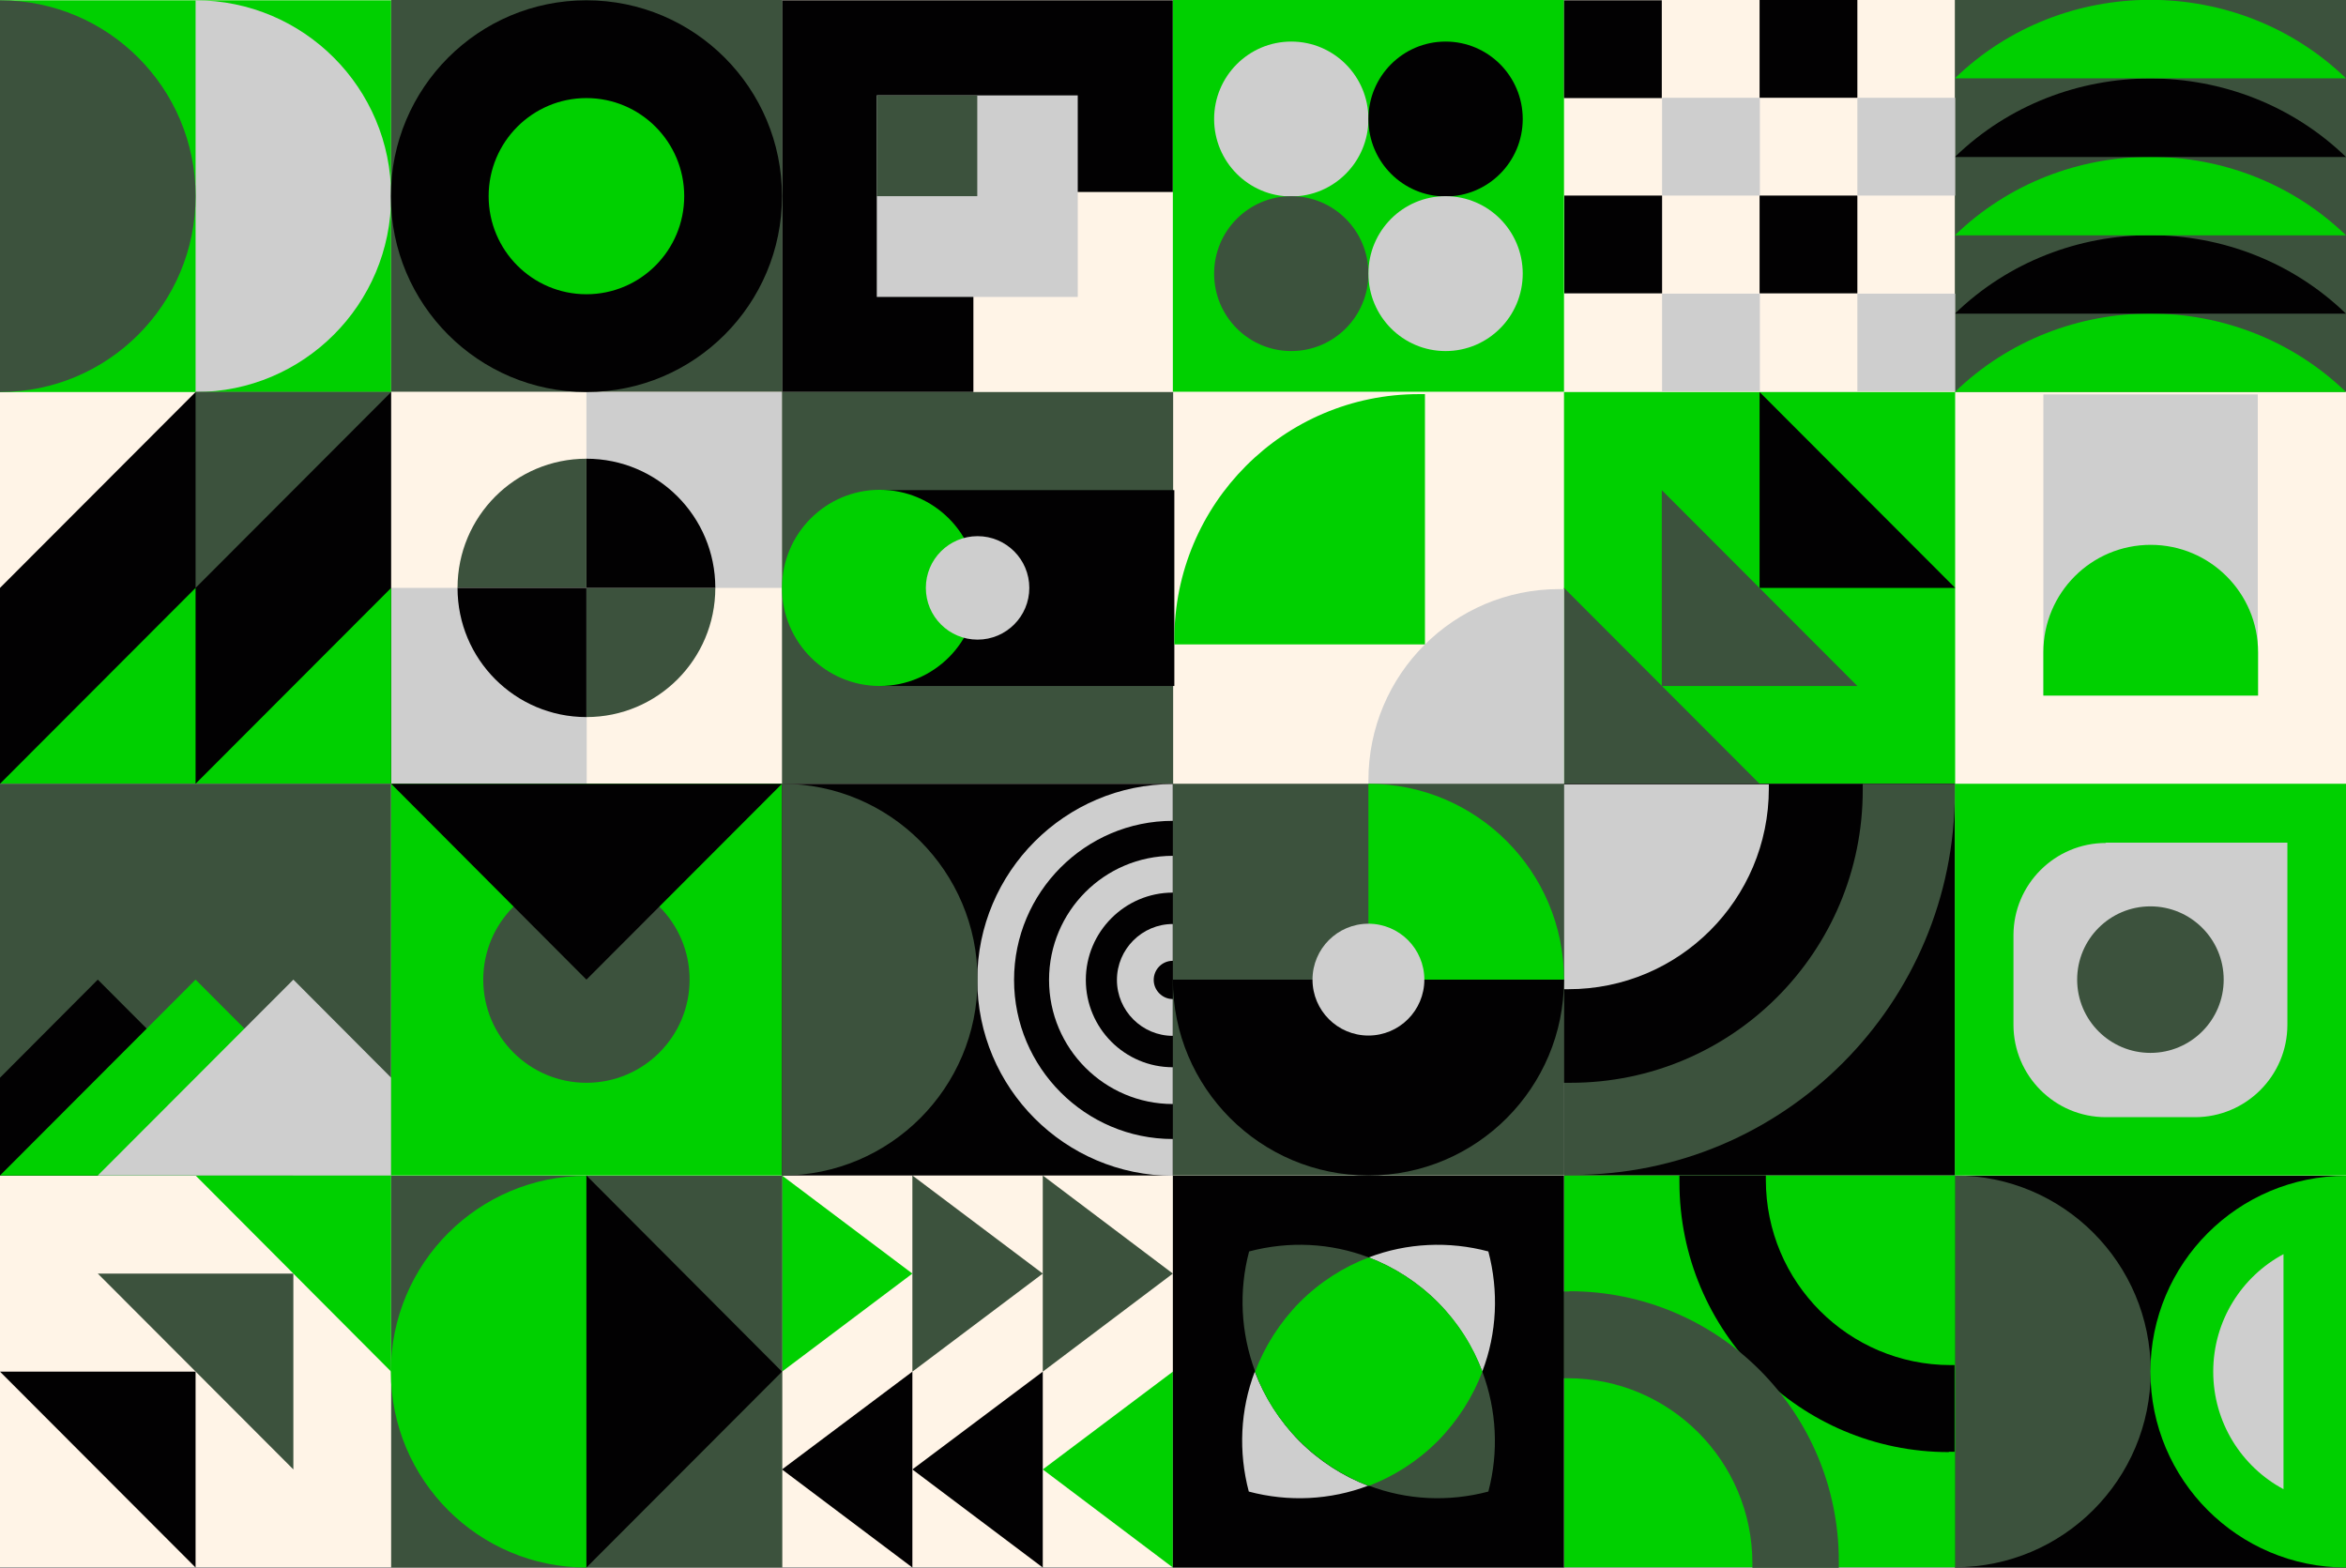 <?xml version="1.0" encoding="UTF-8"?>
<svg id="Camada_2" xmlns="http://www.w3.org/2000/svg" version="1.1" viewBox="0 0 784.5 524.3">
  <rect x="0" y="0" width="784.5" height="524.3" fill="#808080" stroke="none"/>
  <!-- Generator: Adobe Illustrator 29.2.1, SVG Export Plug-In . SVG Version: 2.1.0 Build 116)  -->
  <defs>
    <style>
      .st0 {
        fill: #cecece;
      }

      .st1 {
        fill: #00d000;
      }

      .st2 {
        fill: #fff4e7;
      }

      .st3 {
        fill: #3c523d;
      }

      .st4 {
        fill: #020102;
      }
    </style>
  </defs>
  <rect class="st2" y="0" width="784.5" height="524.1"/>
  <rect class="st4" x="653.7" y="393.2" width="130.8" height="131"/>
  <path class="st3" d="M653.8,393.1v131c36.1,0,65.4-29.3,65.4-65.5s-29.3-65.5-65.4-65.5h0Z"/>
  <path class="st1" d="M784.5,524.2v-131c-36.1,0-65.4,29.3-65.4,65.5s29.3,65.5,65.4,65.5Z"/>
  <path class="st0" d="M763.6,498c-14-7.5-23.5-22.3-23.5-39.3s9.5-31.8,23.5-39.3v78.6h0Z"/>
  <rect class="st1" y=".1" width="130.8" height="131"/>
  <path class="st0" d="M65.4.1v131c36.1,0,65.4-29.3,65.4-65.5S101.5.1,65.4.1Z"/>
  <path class="st3" d="M0,.1v131c36.1,0,65.4-29.3,65.4-65.5S36.1.1,0,.1Z"/>
  <rect class="st0" x="130.8" y="196.6" width="65.4" height="65.5"/>
  <rect class="st0" x="196.1" y="131.1" width="65.4" height="65.5"/>
  <path class="st3" d="M239.2,196.6c0,23.9-19.3,43.2-43.1,43.2v-43.2h43.1Z"/>
  <path class="st3" d="M196.1,153.4v43.2h-43.1c0-23.9,19.3-43.2,43.1-43.2Z"/>
  <path class="st4" d="M153,196.6h43.1v43.2c-23.8,0-43.1-19.3-43.1-43.2Z"/>
  <path class="st4" d="M239.2,196.6h-43.1v-43.2c23.8,0,43.1,19.3,43.1,43.2Z"/>
  <polygon class="st4" points="305.1 524.2 305.1 458.7 261.5 491.4 305.1 524.2"/>
  <polygon class="st4" points="348.7 524.2 348.7 458.7 305.1 491.4 348.7 524.2"/>
  <polygon class="st1" points="392.2 524.2 392.2 458.7 348.7 491.4 392.2 524.2"/>
  <polygon class="st3" points="348.7 393.1 348.7 458.7 392.2 425.9 348.7 393.1"/>
  <polygon class="st3" points="305.1 393.1 305.1 458.7 348.7 425.9 305.1 393.1"/>
  <polygon class="st1" points="261.5 393.1 261.5 458.7 305.1 425.9 261.5 393.1"/>
  <polygon class="st4" points="0 458.7 65.4 524.2 65.4 458.7 0 458.7"/>
  <polygon class="st3" points="32.7 425.9 98.1 491.4 98.1 425.9 32.7 425.9"/>
  <polygon class="st1" points="65.4 393.1 130.8 458.7 130.8 393.1 65.4 393.1"/>
  <rect class="st1" x="523" y="131.1" width="130.8" height="131"/>
  <polygon class="st4" points="653.8 196.6 588.4 131.1 588.4 196.6 653.8 196.6"/>
  <polygon class="st3" points="621.1 229.4 555.7 163.9 555.7 229.4 621.1 229.4"/>
  <polygon class="st3" points="588.4 262.1 523 196.6 523 262.1 588.4 262.1"/>
  <polygon class="st4" points="130.8 131.1 130.8 262.1 0 262.1 0 196.6 65.4 131.1 130.8 131.1"/>
  <polygon class="st1" points="65.4 196.6 0 262.1 65.4 262.1 65.4 196.6"/>
  <polygon class="st1" points="130.8 196.6 65.4 262.1 130.8 262.1 130.8 196.6"/>
  <polygon class="st3" points="65.4 196.6 130.8 131.1 65.4 131.1 65.4 196.6"/>
  <rect class="st3" y="262.1" width="130.8" height="131"/>
  <polygon class="st4" points="98.1 393.1 0 393.1 0 360.4 32.7 327.6 98.1 393.1"/>
  <polygon class="st1" points="130.8 393.1 0 393.1 65.4 327.6 130.8 393.1"/>
  <polygon class="st0" points="130.8 360.4 130.8 393.1 32.7 393.1 98.1 327.6 130.8 360.4"/>
  <rect class="st1" x="130.8" y="262.1" width="130.8" height="131"/>
  <ellipse class="st3" cx="196.1" cy="327.6" rx="34.5" ry="34.5"/>
  <polygon class="st4" points="130.8 262.1 261.5 262.1 196.1 327.6 130.8 262.1"/>
  <rect class="st3" x="653.7" y="0" width="130.8" height="131"/>
  <path class="st1" d="M784.5,131.1h-130.8c36.1-35,94.6-35,130.8,0h0Z"/>
  <path class="st4" d="M784.5,104.9h-130.8c36.1-35,94.6-35,130.8,0h0Z"/>
  <path class="st1" d="M784.5,78.7h-130.8c36.1-35,94.6-35,130.8,0h0Z"/>
  <path class="st4" d="M784.5,52.5h-130.8c36.1-35,94.6-35,130.8,0h0Z"/>
  <path class="st1" d="M784.5,26.2h-130.8c36.1-35,94.6-35,130.8,0h0Z"/>
  <polygon class="st4" points="392.2 .1 392.2 64.2 325.5 64.2 325.5 131.1 261.5 131.1 261.5 .1 392.2 .1"/>
  <rect class="st0" x="293.2" y="31.9" width="67.2" height="67.4"/>
  <rect class="st3" x="293.2" y="31.9" width="33.6" height="33.7"/>
  <rect class="st3" x="261.5" y="131.1" width="130.8" height="131"/>
  <rect class="st4" x="294.2" y="163.9" width="98.5" height="65.5"/>
  <ellipse class="st1" cx="294.2" cy="196.6" rx="32.7" ry="32.8"/>
  <ellipse class="st0" cx="326.9" cy="196.6" rx="17.3" ry="17.3"/>
  <path class="st0" d="M523,196.9v65.3h-65.4c0-.4,0-.9,0-1.3,0-35.3,28.6-63.9,63.8-63.9s1,0,1.5,0h0Z"/>
  <path class="st1" d="M476.5,131.9v83.6h-83.8c0-.6,0-1.1,0-1.7,0-45.3,36.6-82,81.8-82s1.3,0,2,0h0Z"/>
  <rect class="st4" x="523" y="262.1" width="130.8" height="131"/>
  <path class="st3" d="M522.9,392.9v-130.6h130.8c0,.9,0,1.8,0,2.6,0,70.7-57.2,128-127.8,128s-2.1,0-3.1,0h0Z"/>
  <path class="st4" d="M522.9,362.1v-99.9h100c0,.7,0,1.3,0,2,0,54.1-43.7,97.9-97.7,97.9s-1.6,0-2.4,0h0Z"/>
  <path class="st0" d="M522.9,330.8v-68.5h68.6c0,.5,0,.9,0,1.4,0,37.1-30,67.1-67,67.1s-1.1,0-1.6,0h0Z"/>
  <rect class="st1" x="523" y="393.1" width="130.8" height="131"/>
  <path class="st4" d="M651.7,485.6c-49.8,0-90.1-40.4-90.1-90.3s0-1.5,0-2.2h28.9c0,.5,0,1,0,1.5,0,34.2,27.7,61.9,61.8,61.9s.8,0,1.3,0v29c-.6,0-1.2,0-1.9,0h0Z"/>
  <path class="st3" d="M524.8,431.8c49.8,0,90.1,40.4,90.1,90.3s0,1.5,0,2.2h-28.9c0-.5,0-1,0-1.5,0-34.2-27.7-61.9-61.8-61.9s-.8,0-1.3,0v-29c.6,0,1.2,0,1.9,0h0Z"/>
  <rect class="st1" x="392.2" y="0" width="130.8" height="131"/>
  <ellipse class="st0" cx="431.8" cy="39.8" rx="25.8" ry="25.9"/>
  <ellipse class="st4" cx="483.4" cy="39.8" rx="25.8" ry="25.9"/>
  <ellipse class="st3" cx="431.8" cy="91.5" rx="25.8" ry="25.9"/>
  <ellipse class="st0" cx="483.4" cy="91.5" rx="25.8" ry="25.9"/>
  <rect class="st4" x="523" y=".1" width="32.7" height="32.7"/>
  <rect class="st0" x="555.8" y="32.7" width="32.7" height="32.7"/>
  <rect class="st0" x="555.8" y="98.2" width="32.7" height="32.7"/>
  <rect class="st4" x="588.4" y="65.4" width="32.7" height="32.7"/>
  <rect class="st4" x="523.1" y="65.4" width="32.7" height="32.7"/>
  <rect class="st4" x="588.4" width="32.7" height="32.7"/>
  <rect class="st0" x="621.1" y="98.2" width="32.7" height="32.7"/>
  <rect class="st0" x="621.1" y="32.7" width="32.7" height="32.7"/>
  <rect class="st4" x="392.2" y="393.2" width="130.8" height="131"/>
  <path class="st3" d="M497.7,498.8c-13.2,3.5-27.2,2.9-40-2-8.4-3.2-16.3-8.2-23.1-15-6.8-6.8-11.8-14.7-14.9-23.2-4.8-12.9-5.5-26.9-2-40.1,13.2-3.5,27.2-2.9,40,2,8.4,3.2,16.3,8.2,23.1,15,6.8,6.8,11.8,14.7,14.9,23.2,4.8,12.9,5.5,26.9,2,40.1Z"/>
  <path class="st0" d="M495.7,458.7c-3.2-8.4-8.2-16.4-14.9-23.2-6.8-6.8-14.7-11.8-23.1-15,12.8-4.9,26.9-5.5,40-2,3.5,13.2,2.9,27.3-2,40.1h0Z"/>
  <path class="st0" d="M457.6,496.8c-12.8,4.9-26.9,5.5-40,2-3.5-13.2-2.9-27.3,2-40.1,3.2,8.4,8.2,16.4,14.9,23.2,6.8,6.8,14.7,11.8,23.1,15h0Z"/>
  <path class="st1" d="M495.7,458.7c-3.2,8.4-8.2,16.4-14.9,23.2-6.8,6.8-14.7,11.8-23.1,15-8.4-3.2-16.3-8.2-23.1-15-6.8-6.8-11.8-14.7-14.9-23.2,3.2-8.4,8.2-16.4,14.9-23.2,6.8-6.8,14.7-11.8,23.1-15,8.4,3.2,16.3,8.2,23.1,15,6.8,6.8,11.8,14.7,14.9,23.2Z"/>
  <rect class="st0" x="683.3" y="131.9" width="71.7" height="100.7"/>
  <path class="st1" d="M755,232.6h-71.7v-14.5c0-19.8,16-35.9,35.9-35.9h0c19.8,0,35.9,16.1,35.9,35.9v14.5h0Z"/>
  <rect class="st3" x="130.8" y="0" width="130.8" height="131"/>
  <ellipse class="st4" cx="196.1" cy="65.6" rx="65.4" ry="65.5"/>
  <ellipse class="st1" cx="196.1" cy="65.6" rx="32.7" ry="32.8"/>
  <rect class="st4" x="261.5" y="262.1" width="130.8" height="131"/>
  <path class="st0" d="M392.2,274.5v-12.3c-36,0-65.4,29.4-65.4,65.5s29.3,65.5,65.4,65.5v-12.3c-29.3,0-53.1-23.9-53.1-53.2s23.8-53.2,53.1-53.2h0Z"/>
  <path class="st0" d="M392.2,298.5v-12.3c-22.9,0-41.4,18.6-41.4,41.5s18.6,41.5,41.4,41.5v-12.3c-16.1,0-29.1-13.1-29.1-29.2s13.1-29.2,29.1-29.2h0Z"/>
  <path class="st0" d="M392.2,321.3v-12.3c-10.3,0-18.7,8.4-18.7,18.7s8.4,18.7,18.7,18.7v-12.3c-3.5,0-6.4-2.9-6.4-6.4s2.8-6.4,6.4-6.4h0Z"/>
  <path class="st3" d="M261.5,262.1v131c36.1,0,65.4-29.3,65.4-65.5s-29.3-65.5-65.4-65.5Z"/>
  <rect class="st3" x="130.8" y="393.2" width="130.8" height="131"/>
  <path class="st1" d="M196.1,524.2v-131c-36.1,0-65.4,29.3-65.4,65.5s29.3,65.5,65.4,65.5h0Z"/>
  <polygon class="st4" points="196.1 393.1 261.5 458.7 196.1 524.2 196.1 393.1"/>
  <rect class="st1" x="653.7" y="262.1" width="130.8" height="131"/>
  <path class="st0" d="M704.2,281.8h60.7v60.9c0,17.1-13.9,30.9-30.9,30.9h-29.8c-17.1,0-30.9-13.9-30.9-30.9v-29.9c0-17.1,13.9-30.9,30.9-30.9h0Z"/>
  <ellipse class="st3" cx="719.1" cy="327.6" rx="24.5" ry="24.5"/>
  <rect class="st3" x="392.2" y="262.1" width="130.8" height="131"/>
  <path class="st4" d="M523,327.6h-130.8c0,36.2,29.3,65.5,65.4,65.5s65.4-29.3,65.4-65.5h0Z"/>
  <path class="st1" d="M457.6,262.1v65.5h65.4c0-36.2-29.3-65.5-65.4-65.5Z"/>
  <ellipse class="st0" cx="457.6" cy="327.6" rx="18.7" ry="18.7"/>
</svg>